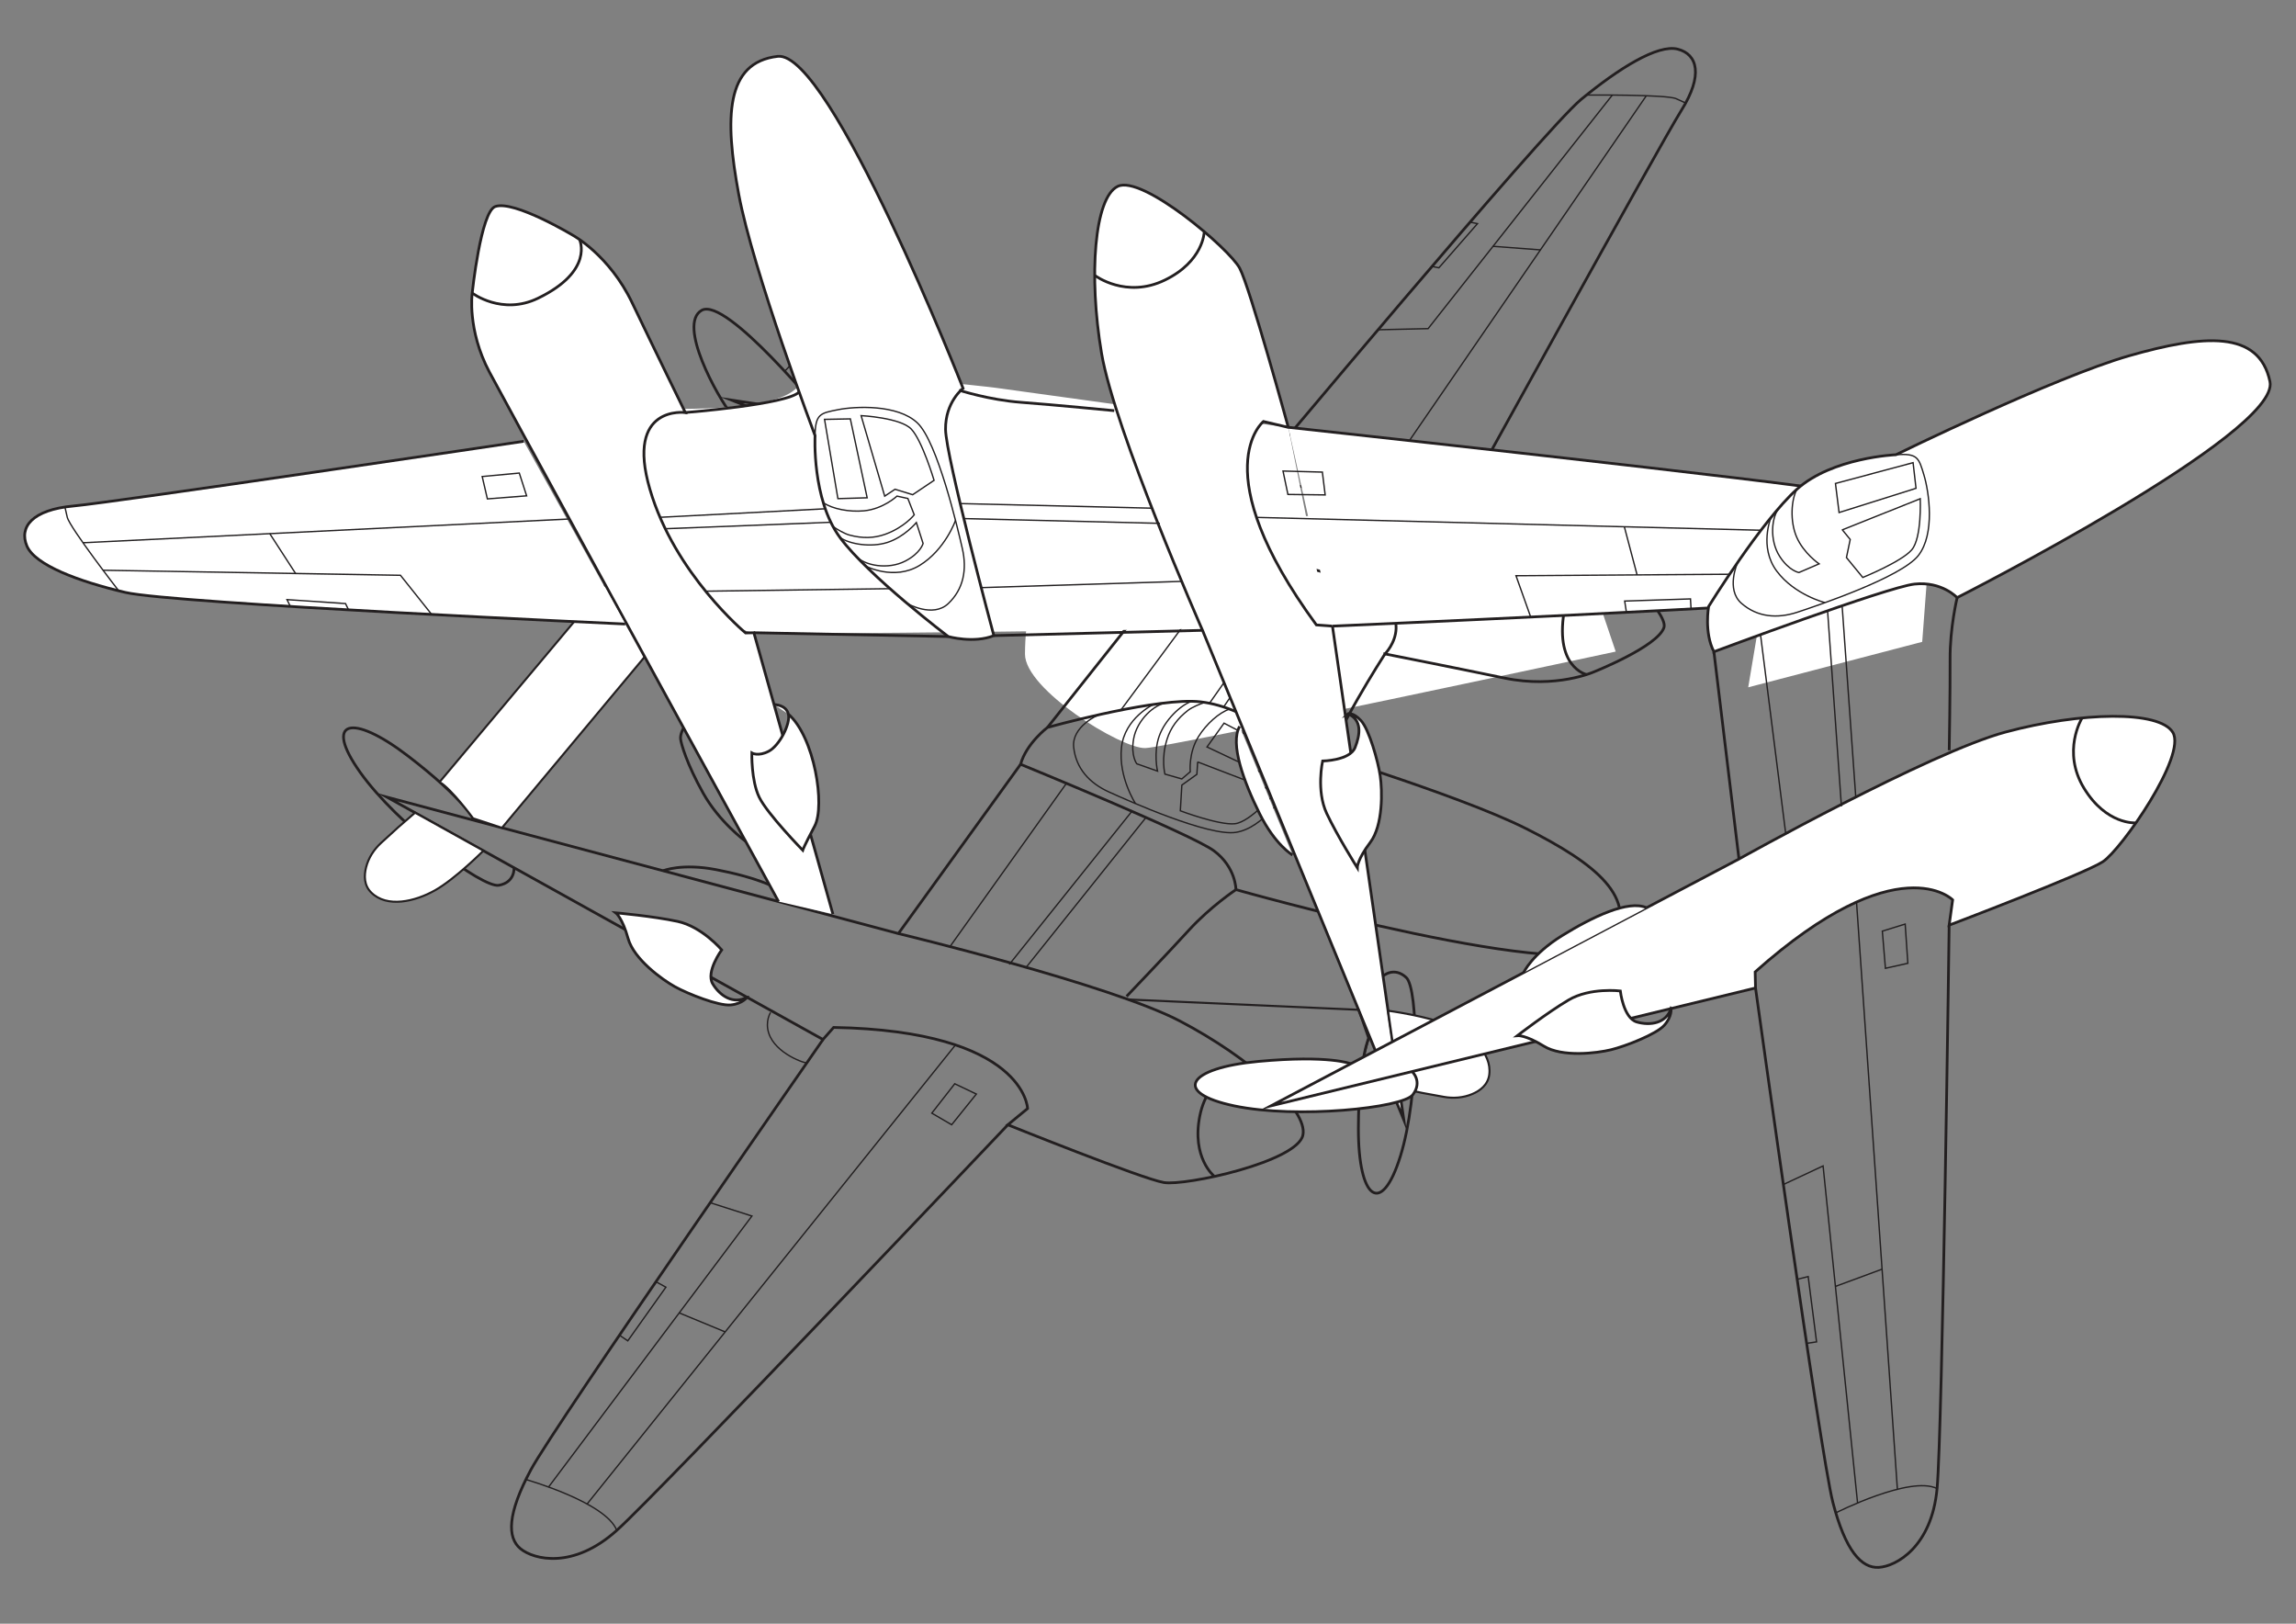 <?xml version="1.0" encoding="UTF-8"?>
<svg xmlns="http://www.w3.org/2000/svg" viewBox="0 0 841.89 595.28">
  <rect x="0" y="0" width="841.89" height="595.28" fill="#808080" stroke="none"/>
  <defs>
    <style>
      .cls-1, .cls-2, .cls-3, .cls-4, .cls-5 {
        stroke: #231f20;
      }

      .cls-1, .cls-2, .cls-3, .cls-4, .cls-5, .cls-6 {
        stroke-miterlimit: 10;
      }

      .cls-1, .cls-3, .cls-5, .cls-6 {
        fill: none;
      }

      .cls-1, .cls-4 {
        stroke-width: .75px;
      }

      .cls-2, .cls-4, .cls-7 {
        fill: #fff;
      }

      .cls-7 {
        stroke-width: 0px;
      }

      .cls-5, .cls-6 {
        stroke-width: .5px;
      }

      .cls-6 {
        stroke: #221f20;
      }
    </style>
  </defs>
  <g id="Layer_5" data-name="Layer 5">
    <path class="cls-7" d="M378.93,215.02s33.56-5.12,39.95-13.56,59.78-12.23,59.78-12.23l62.03-3.74,31.72-5.84,20.03,59.23s-163.78,35.16-172.53,35.38-44.1-21.47-44.07-34.45,3.09-24.79,3.09-24.79Z"/>
  </g>
  <g id="Layer_4" data-name="Layer 4">
    <g>
      <path class="cls-3" d="M374.23,280.2s62.78,25.69,70.88,31.71c8.1,6.02,8.08,14.24,8.08,14.24,0,0,128.06,36.3,138,19.67,9.94-16.63-6.16-29.2-31.53-42s-87.39-31.37-87.39-31.37c0,0-17.78-15.1-35.27-15.35-17.49-.25-52.92,9.59-52.92,9.59,0,0-7.76,5.87-9.86,13.51Z"/>
      <path class="cls-3" d="M507.83,239.75s15.73-15.78-14.53-27.39c-30.26-11.61-63.14-3.99-63.14-3.99l-1.77,2.46-160.2-64.16s277.75,42.06,295.01,44.91c17.26,2.85,26.83,12.52,26.83,12.52,0,0,21.89,20.61,20.11,25.96-2.32,6.97-25.66,16.25-25.66,16.25,0,0-13.85,6.22-32.81,2.28-18.95-3.94-43.84-8.86-43.84-8.86Z"/>
      <path class="cls-3" d="M590.03,204.11s-13.21,3.64-16.12,18.03c-4.57,22.59,7.9,25.17,7.9,25.17"/>
      <path class="cls-3" d="M459.13,175.68s106.83-127.84,120.6-139.21,28.12-20.32,35.43-18.46c7.31,1.86,9.44,9.56,1.36,22.45-8.08,12.9-81.78,146.71-81.78,146.71"/>
      <line class="cls-3" x1="428.39" y1="210.84" x2="384.09" y2="266.69"/>
      <path class="cls-3" d="M374.23,280.2l-44.82,62.06s77.71,18.69,103.27,32.09,46.95,32.47,45.07,41.77c-1.98,9.77-43.03,18.75-51,17.41-7.96-1.34-57.2-21.17-57.2-21.17l7.24-5.95s-.84-28.44-71.11-29.74l-3.91,4.42-159.88-88.85,187.51,50.01"/>
      <path class="cls-3" d="M507.83,239.75s-20.36,31.62-19.29,37.75"/>
      <path class="cls-3" d="M453.2,326.15s-9.37,6.23-17.23,14.83c-7.86,8.6-22.88,24.3-22.88,24.3"/>
      <path class="cls-3" d="M301.79,381.09s-98.44,141.56-107.11,157.72c-8.68,16.16-8.76,24.93-3.83,28.97,4.93,4.04,19.36,7.63,35.31-6.72,15.94-14.36,143.41-148.7,143.41-148.7"/>
      <path class="cls-3" d="M456.76,389.69s-13.68,3.87-16.8,19.33c-3.13,15.47,5.25,22.18,5.25,22.18"/>
      <path class="cls-3" d="M402.93,200.76s-2.59,3.5-5.93,2.05-7.21-9.62-6.49-13.95c.72-4.32,3.26-5.34,3.26-5.34,0,0-7.87-6.33-14.54-7.68-6.67-1.35-25.13.92-25.13.92,0,0,.86,1.21,4.4,8.86,3.54,7.65,26.02,19.74,38.5,17.18"/>
      <path class="cls-3" d="M369.38,162.09s11.33-3.4,23.49-1.69c12.16,1.72,19.27,4.52,20.82,5.45,1.55.93,2.55,3.33,2.55,3.33"/>
      <path class="cls-3" d="M243.15,319.24s6.75-2.86,19.49-.4,26.93,6.8,29.77,13.53"/>
      <path class="cls-2" d="M273.9,365.6c-4.98,2.78-9.92-.5-12.56-4.9-2.64-4.39,3.29-12.46,3.29-12.46,0,0-7.21-8.51-16.19-10.44-8.98-1.93-22.63-3.14-22.63-3.14,0,0,2.39,1.81,4.5,9.4,2.1,7.59,12.49,15.09,17.2,17.7,4.71,2.61,16.04,7.1,20.43,6.67,4.39-.44,5.97-2.83,5.97-2.83Z"/>
      <path class="cls-6" d="M581.72,34.85s29.39-.25,32.88,1.33l3.5,1.59"/>
      <polyline class="cls-6" points="591.19 34.86 523.65 120.48 505.29 120.9"/>
      <polyline class="cls-6" points="525.08 97.67 527.6 98.18 541.76 81.99 539.04 81.44"/>
      <line class="cls-6" x1="603.67" y1="35.1" x2="502.54" y2="182.28"/>
      <line class="cls-6" x1="547.46" y1="90.3" x2="564.84" y2="91.61"/>
      <line class="cls-6" x1="443.5" y1="257.82" x2="478.19" y2="208.37"/>
      <line class="cls-6" x1="482.76" y1="209.29" x2="448.67" y2="259.19"/>
      <line class="cls-6" x1="451.21" y1="205.99" x2="410.98" y2="260.34"/>
      <line class="cls-6" x1="391.04" y1="287.18" x2="348.34" y2="347.03"/>
      <line class="cls-6" x1="376.15" y1="354.79" x2="419.98" y2="299.99"/>
      <line class="cls-6" x1="370.09" y1="353.57" x2="415.04" y2="297.43"/>
      <path class="cls-6" d="M192.83,542.41s29.39,8.36,33.32,18.65"/>
      <polyline class="cls-6" points="260.4 440.93 275.71 445.82 201.15 545.16"/>
      <line class="cls-6" x1="350.36" y1="383.08" x2="215.28" y2="551.38"/>
      <line class="cls-6" x1="249.05" y1="481.33" x2="265.91" y2="488.3"/>
      <polyline class="cls-6" points="240.51 469.9 244.17 471.9 230.19 491.57 227.14 489.51"/>
      <polygon class="cls-6" points="350.08 397.33 341.67 408.1 348.95 412.35 358 401.1 350.08 397.33"/>
      <path class="cls-6" d="M402.83,262.06s-9.98,4.22-9.13,11.95,5.77,13.08,12.87,16.31c7.1,3.23,36.61,16.41,46.62,14.83,10.01-1.58,18.8-14.62,21.52-20.14,2.97-6.04,3.86-7.6-2.43-12.55"/>
      <path class="cls-3" d="M173.92,300.78s-3.53-7.69-24.28-23.6c-20.76-15.91-31.13-13.1-17.56,5.99,13.58,19.09,44.81,42.47,50.84,41.39s5.56-6.43,5.56-6.43"/>
      <path class="cls-3" d="M301.46,151.82s-35.14-43.16-44.16-38.06c-9.02,5.1,5.82,31.81,10.93,38.17,5.11,6.36,2.06,4.15,2.06,4.15"/>
      <path class="cls-3" d="M293.1,170.96s8.28,10.72,13.95,5.06c5.67-5.65,2.47-12.23,2.47-12.23"/>
      <path class="cls-4" d="M161.2,286.69l114.42-136.32,27.25,10.79-118.81,142.33-10.58-3.48s-7.77-10.63-12.28-13.32Z"/>
      <path class="cls-4" d="M145.84,303.46l-6.09,5.56c-2.64,2.41-4.63,5.49-5.51,8.95-.78,3.07-.78,6.62,1.88,9.24,5.79,5.72,16,3.36,23.42-.83,7.42-4.19,17.71-14.5,17.71-14.5l-25.06-13.93-6.35,5.5Z"/>
      <path class="cls-5" d="M308.08,152.82l7.31-10.79s4.58-9.21-2.23-14.34-17.09.65-19.83,2.94-5.39,5.28-5.39,5.28"/>
      <path class="cls-5" d="M422.96,258.26s-10.6,4.93-11.75,15.85c-1.14,10.92,5.16,20.51,5.16,20.51"/>
      <path class="cls-5" d="M437.01,257.1c-4.08,1.35-9.85,6.8-11.96,12.78-2.17,6.15-.62,12.82-.62,12.82l-7.6-2.68s-2.25-2.87-1.17-9.09c1.22-7,7.72-12.93,12.4-13.32"/>
      <path class="cls-5" d="M450.88,259.96c-3.87,1.27-8.54,5.47-11.41,10.08-3.74,6-3.03,12.89-3.03,12.89l-3.1,2.64-6.19-1.77s-1.48-5.7.79-12.82c1.31-4.13,3.79-7.58,7.72-10.59,1.49-1.14,4.39-2.34,6.13-2.88"/>
      <polygon class="cls-6" points="448.83 265.12 442.58 273.85 469.33 286.47 474.91 278.83 448.83 265.12"/>
      <path class="cls-6" d="M439.15,279.33l-.28,4.55-5.51,3.94-.56,9.43s14.29,5.39,20.03,4.74,15.04-11.65,15.04-11.65l-28.72-11Z"/>
      <polygon class="cls-6" points="527.07 177.86 534.3 166.27 526.62 162.81 518.8 174.94 527.07 177.86"/>
      <path class="cls-7" d="M241.01,149.76s40.85,1.77,50.47-6.97c9.62-8.75,73.52-.63,73.52-.63l74.09,10.24,33.3,4.27,14.6,73.04s-201.84,3.73-212.23,1.91-46.74-36.64-43.51-52.43c3.23-15.79,9.75-29.43,9.75-29.43Z"/>
      <path class="cls-2" d="M364.42,233.03s-17.59-65.51-17.71-75.6c-.12-10.09,6.43-15.06,6.43-15.06,0,0-48.7-123.87-67.95-121.71-19.25,2.17-19.5,22.59-14.32,50.53,5.18,27.94,27.99,88.53,27.99,88.53,0,0-1.25,23.29,9.15,37.36,10.4,14.07,39.69,36.29,39.69,36.29,0,0,9.37,2.62,16.72-.34Z"/>
      <path class="cls-2" d="M285.49,330.54c-40.94-74.8-100.71-184.09-106.05-194.17-8.19-15.46-6.29-28.93-6.29-28.93,0,0,3.14-29.9,8.47-31.73,6.95-2.38,28.48,10.57,28.48,10.57,0,0,13.34,7.25,21.69,24.72,8.35,17.46,19.51,40.25,19.51,40.25,0,0-22.08-2.95-12.99,28.15,9.09,31.1,35.08,52.65,35.08,52.65l3.03-.08,28.99,103.17"/>
      <path class="cls-3" d="M173.15,107.44s10.9,8.3,24.11,1.91c20.75-10.05,15.24-21.54,15.24-21.54"/>
      <path class="cls-2" d="M229.26,228.78s-165.85-7.52-183.24-11.58c-17.38-4.07-33.2-10.07-36.15-17.01-2.95-6.94,1.88-13.3,17.04-14.68,15.16-1.38,165.14-23.72,165.14-23.72"/>
      <line class="cls-3" x1="276.43" y1="231.96" x2="347.7" y2="233.37"/>
      <path class="cls-2" d="M364.42,233.03l76.52-1.94s-32.21-73.15-37.03-101.6c-4.82-28.45-2.61-57.03,5.92-61.16,8.97-4.35,40.99,22.88,44.75,30.02,3.76,7.14,17.81,58.33,17.81,58.33l-9.12-2.16s-22.12,17.9,19.42,74.59l5.89.43,26.17,181.03-73.81-179.47"/>
      <path class="cls-3" d="M251.3,151.24s37.5-2.96,41.72-7.53"/>
      <path class="cls-3" d="M351.7,143.06s10.88,3.56,22.79,4.45c11.92.89,34.08,3.05,34.08,3.05"/>
      <path class="cls-2" d="M488.59,229.54s172.26-7.45,190.37-10.34c18.11-2.89,25.14-8.14,25.37-14.51.23-6.37-5.66-20.03-26.74-24.02-21.08-3.99-205.19-24.01-205.19-24.01"/>
      <path class="cls-3" d="M401.54,101.04s11.36,8.54,25.56,1.65c14.2-6.88,14.46-17.62,14.46-17.62"/>
      <path class="cls-2" d="M283.84,258.32s4.35-.06,5.23,3.48c.88,3.54-3.29,11.56-7.17,13.61s-6.22.64-6.22.64c0,0-.27,10.09,2.7,16.22,2.97,6.13,15.96,19.44,15.96,19.44,0,0,.44-1.42,4.38-8.87,3.94-7.45-.06-32.66-9.66-41.04"/>
      <path class="cls-3" d="M273.4,308.44s-9.57-6.95-15.57-17.66c-6-10.71-8.08-18.07-8.28-19.86-.2-1.79,1.11-4.05,1.11-4.05"/>
      <path class="cls-2" d="M473.94,313.46s-6.37-3.64-12.12-15.26c-5.75-11.62-10.9-25.55-7.27-31.89"/>
      <path class="cls-2" d="M494.29,261.7c5.23,2.28,4.48,7.61,2.58,12.37-1.9,4.76-11.9,4.93-11.9,4.93,0,0-2.41,10.89,1.5,19.21,3.91,8.31,11.21,19.91,11.21,19.91,0,0-.01-3,4.75-9.27,4.77-6.27,4.44-19.08,3.66-24.41s-4.07-17.07-7.08-20.29-4.73-2.44-4.73-2.44Z"/>
      <path class="cls-6" d="M43.52,216.59s-18-23.23-18.86-26.97l-.86-3.74"/>
      <polyline class="cls-6" points="37.79 209.06 146.84 210.91 158.29 225.27"/>
      <polyline class="cls-6" points="127.81 223.59 126.69 221.28 105.24 219.83 106.45 222.32"/>
      <line class="cls-6" x1="30.43" y1="198.98" x2="208.78" y2="190.27"/>
      <line class="cls-6" x1="108.39" y1="210.26" x2="98.91" y2="195.63"/>
      <line class="cls-6" x1="304.66" y1="191.47" x2="244.29" y2="193.83"/>
      <line class="cls-6" x1="242.26" y1="189.64" x2="302.61" y2="186.53"/>
      <line class="cls-6" x1="258.75" y1="216.74" x2="326.36" y2="215.82"/>
      <line class="cls-6" x1="359.79" y1="215.43" x2="433.28" y2="213.14"/>
      <line class="cls-6" x1="422.61" y1="186.31" x2="352.45" y2="184.63"/>
      <line class="cls-6" x1="425.31" y1="191.87" x2="353.41" y2="190.12"/>
      <path class="cls-6" d="M682.94,218.49s-11.16-28.45-5.35-37.81"/>
      <polyline class="cls-6" points="561.27 226.21 555.88 211.07 680.09 210.21"/>
      <line class="cls-6" x1="460.74" y1="189.69" x2="676.47" y2="195.19"/>
      <line class="cls-6" x1="600.28" y1="210.76" x2="595.61" y2="193.13"/>
      <polyline class="cls-6" points="596.37 224.48 595.73 220.36 619.86 219.57 620.07 223.24"/>
      <polygon class="cls-6" points="472.25 181.27 485.91 181.44 484.88 173.08 470.45 172.69 472.25 181.27"/>
      <path class="cls-6" d="M332.66,221.26s9.4,5.38,15.04.03c5.64-5.35,6.91-12.51,5.18-20.12-1.73-7.61-9.12-39.07-16.45-46.08-7.33-7-23.02-6.1-29.06-4.91-6.6,1.3-8.39,1.53-8.51,9.54"/>
      <path class="cls-3" d="M502.16,379.92s-3.98,7.46-4.07,33.62c-.08,26.15,8.44,32.71,15.4,10.34,6.96-22.37,6.64-61.38,2.13-65.52s-8.49-.53-8.49-.53"/>
      <path class="cls-1" d="M413.72,366.43l84.44,3.78,3.64,10.53s-3.75,12.63-3.15,17.84l-32.87-1.56"/>
      <path class="cls-4" d="M521.3,400.64l8.11,1.48c3.51.64,7.17.36,10.46-1.04,2.91-1.24,5.73-3.39,6.21-7.09,1.04-8.07-7.02-14.76-14.84-18.13-7.82-3.36-22.26-5.31-22.26-5.31l4.1,28.37,8.22,1.71Z"/>
      <path class="cls-5" d="M282.53,371.18c-.7,1.26-1.14,2.76-1.14,4.56.04,8.53,10.87,13.21,14.35,14"/>
      <path class="cls-5" d="M317.45,207.55s10.35,5.45,19.73-.25,13.19-16.53,13.19-16.53"/>
      <path class="cls-5" d="M308.02,197.08c3.55,2.43,11.38,3.72,17.41,1.77,6.21-2,10.58-7.27,10.58-7.27l2.47,7.67s-.92,3.53-6.52,6.44c-6.31,3.27-14.96,1.69-18.11-1.79"/>
      <path class="cls-5" d="M301.89,184.3c3.36,2.3,9.52,3.48,14.93,2.97,7.04-.66,12.09-5.39,12.09-5.39l3.98.87,2.34,5.99s-3.64,4.63-10.68,7.14c-4.08,1.46-8.32,1.57-13.1.27-1.81-.49-4.52-2.07-6-3.13"/>
      <polygon class="cls-6" points="307.24 182.81 317.97 182.5 311.8 153.57 302.34 153.75 307.24 182.81"/>
      <path class="cls-6" d="M324.4,181.9l3.79-2.53,6.47,2,7.84-5.27s-4.37-14.63-8.37-18.81-18.38-4.91-18.38-4.91l8.65,29.52Z"/>
      <polygon class="cls-6" points="190.41 173.43 176.81 174.7 178.71 182.9 193.1 181.78 190.41 173.43"/>
    </g>
  </g>
  <g id="Layer_6" data-name="Layer 6">
    <polygon class="cls-7" points="704.83 235.31 707.56 199.13 646.79 217.69 641.03 251.98 704.83 235.31"/>
    <path class="cls-2" d="M495.3,389.99s-7.81-3.26-33.85-.86c-26.04,2.4-31.76,11.5-8.83,16.31,22.93,4.81,61.74.79,65.43-4.1,3.7-4.89-.28-8.5-.28-8.5"/>
    <path class="cls-2" d="M628.45,238.94s63.55-23.73,73.58-24.81c10.04-1.07,15.6,4.97,15.6,4.97,0,0,118.69-60.24,114.71-79.2-3.98-18.96-24.34-17.27-51.66-9.46-27.32,7.81-85.48,36.27-85.48,36.27,0,0-23.31.97-36.32,12.66-13.01,11.69-32.36,42.95-32.36,42.95,0,0-1.72,9.58,1.93,16.61Z"/>
    <path class="cls-2" d="M628.45,238.94l9.19,75.99s69.77-39,97.63-46.51c27.87-7.5,56.52-8.01,61.45.09,5.18,8.52-18.89,42.97-25.64,47.4s-56.37,23.27-56.37,23.27l1.28-9.28s-19.91-20.32-72.41,26.41l.13,5.9-177.73,43.23,171.66-90.51"/>
    <path class="cls-3" d="M717.64,219.11s-2.66,10.93-2.59,22.58c.07,11.65-.32,33.38-.32,33.38"/>
    <path class="cls-3" d="M643.71,362.22s23.76,170.77,28.35,188.53,10.49,24.26,16.85,23.88,19.4-7.53,21.37-28.9c1.97-21.36,4.43-206.54,4.43-206.54"/>
    <path class="cls-3" d="M763.37,263.36s-7.42,12.12.78,25.6c8.2,13.48,18.91,12.72,18.91,12.72"/>
    <path class="cls-2" d="M558.67,356.58s3.02-6.68,14.04-13.52c11.02-6.83,24.4-13.28,31.05-10.26"/>
    <path class="cls-2" d="M612.72,369.75c-1.77,5.43-7.63,6.36-12.55,4.93s-6.04-11.38-6.04-11.38c0,0-11.07-1.36-18.98,3.32-7.9,4.68-18.75,13.05-18.75,13.05,0,0,2.98-.3,9.68,3.85,6.7,4.15,19.41,2.61,24.65,1.33,5.23-1.28,16.6-5.67,19.53-8.97,2.93-3.3,2.46-6.13,2.46-6.13Z"/>
    <line class="cls-6" x1="645.54" y1="232.66" x2="654.78" y2="305.6"/>
    <line class="cls-6" x1="680.48" y1="292.44" x2="675.49" y2="222.44"/>
    <line class="cls-6" x1="675.21" y1="295.64" x2="670.13" y2="223.91"/>
    <path class="cls-6" d="M673.15,554.64s27.26-13.81,37.13-8.91"/>
    <polyline class="cls-6" points="653.92 434.26 668.48 427.45 681.13 551.02"/>
    <line class="cls-6" x1="680.74" y1="330.72" x2="695.73" y2="546"/>
    <line class="cls-6" x1="673" y1="471.62" x2="690.11" y2="465.3"/>
    <polyline class="cls-6" points="658.97 469.03 663.02 468.01 666.09 491.95 662.45 492.5"/>
    <polygon class="cls-6" points="690.21 341.37 691.34 354.99 699.56 353.16 698.58 338.77 690.21 341.37"/>
    <path class="cls-6" d="M637.15,206.21s-4.46,9.87,1.4,14.98c5.86,5.11,13.11,5.69,20.52,3.25,7.41-2.44,38.03-12.79,44.31-20.74,6.28-7.96,3.89-23.5,2.13-29.4-1.92-6.45-2.32-8.2-10.3-7.57"/>
    <path class="cls-5" d="M649.36,189.76s-4.44,10.82,2.12,19.61,17.71,11.56,17.71,11.56"/>
    <path class="cls-5" d="M658.89,179.38c-2.08,3.76-2.62,11.68-.11,17.5,2.58,5.99,8.24,9.84,8.24,9.84l-7.4,3.18s-3.6-.58-7.03-5.88c-3.86-5.97-3.1-14.73.07-18.2"/>
    <polygon class="cls-6" points="673.02 177.25 674.35 187.9 702.56 179.02 701.48 169.62 673.02 177.25"/>
    <path class="cls-6" d="M675.55,194.25l2.88,3.53-1.38,6.63,5.99,7.3s14.15-5.74,17.93-10.11c3.78-4.38,3.14-18.76,3.14-18.76l-28.56,11.41Z"/>
  </g>
</svg>